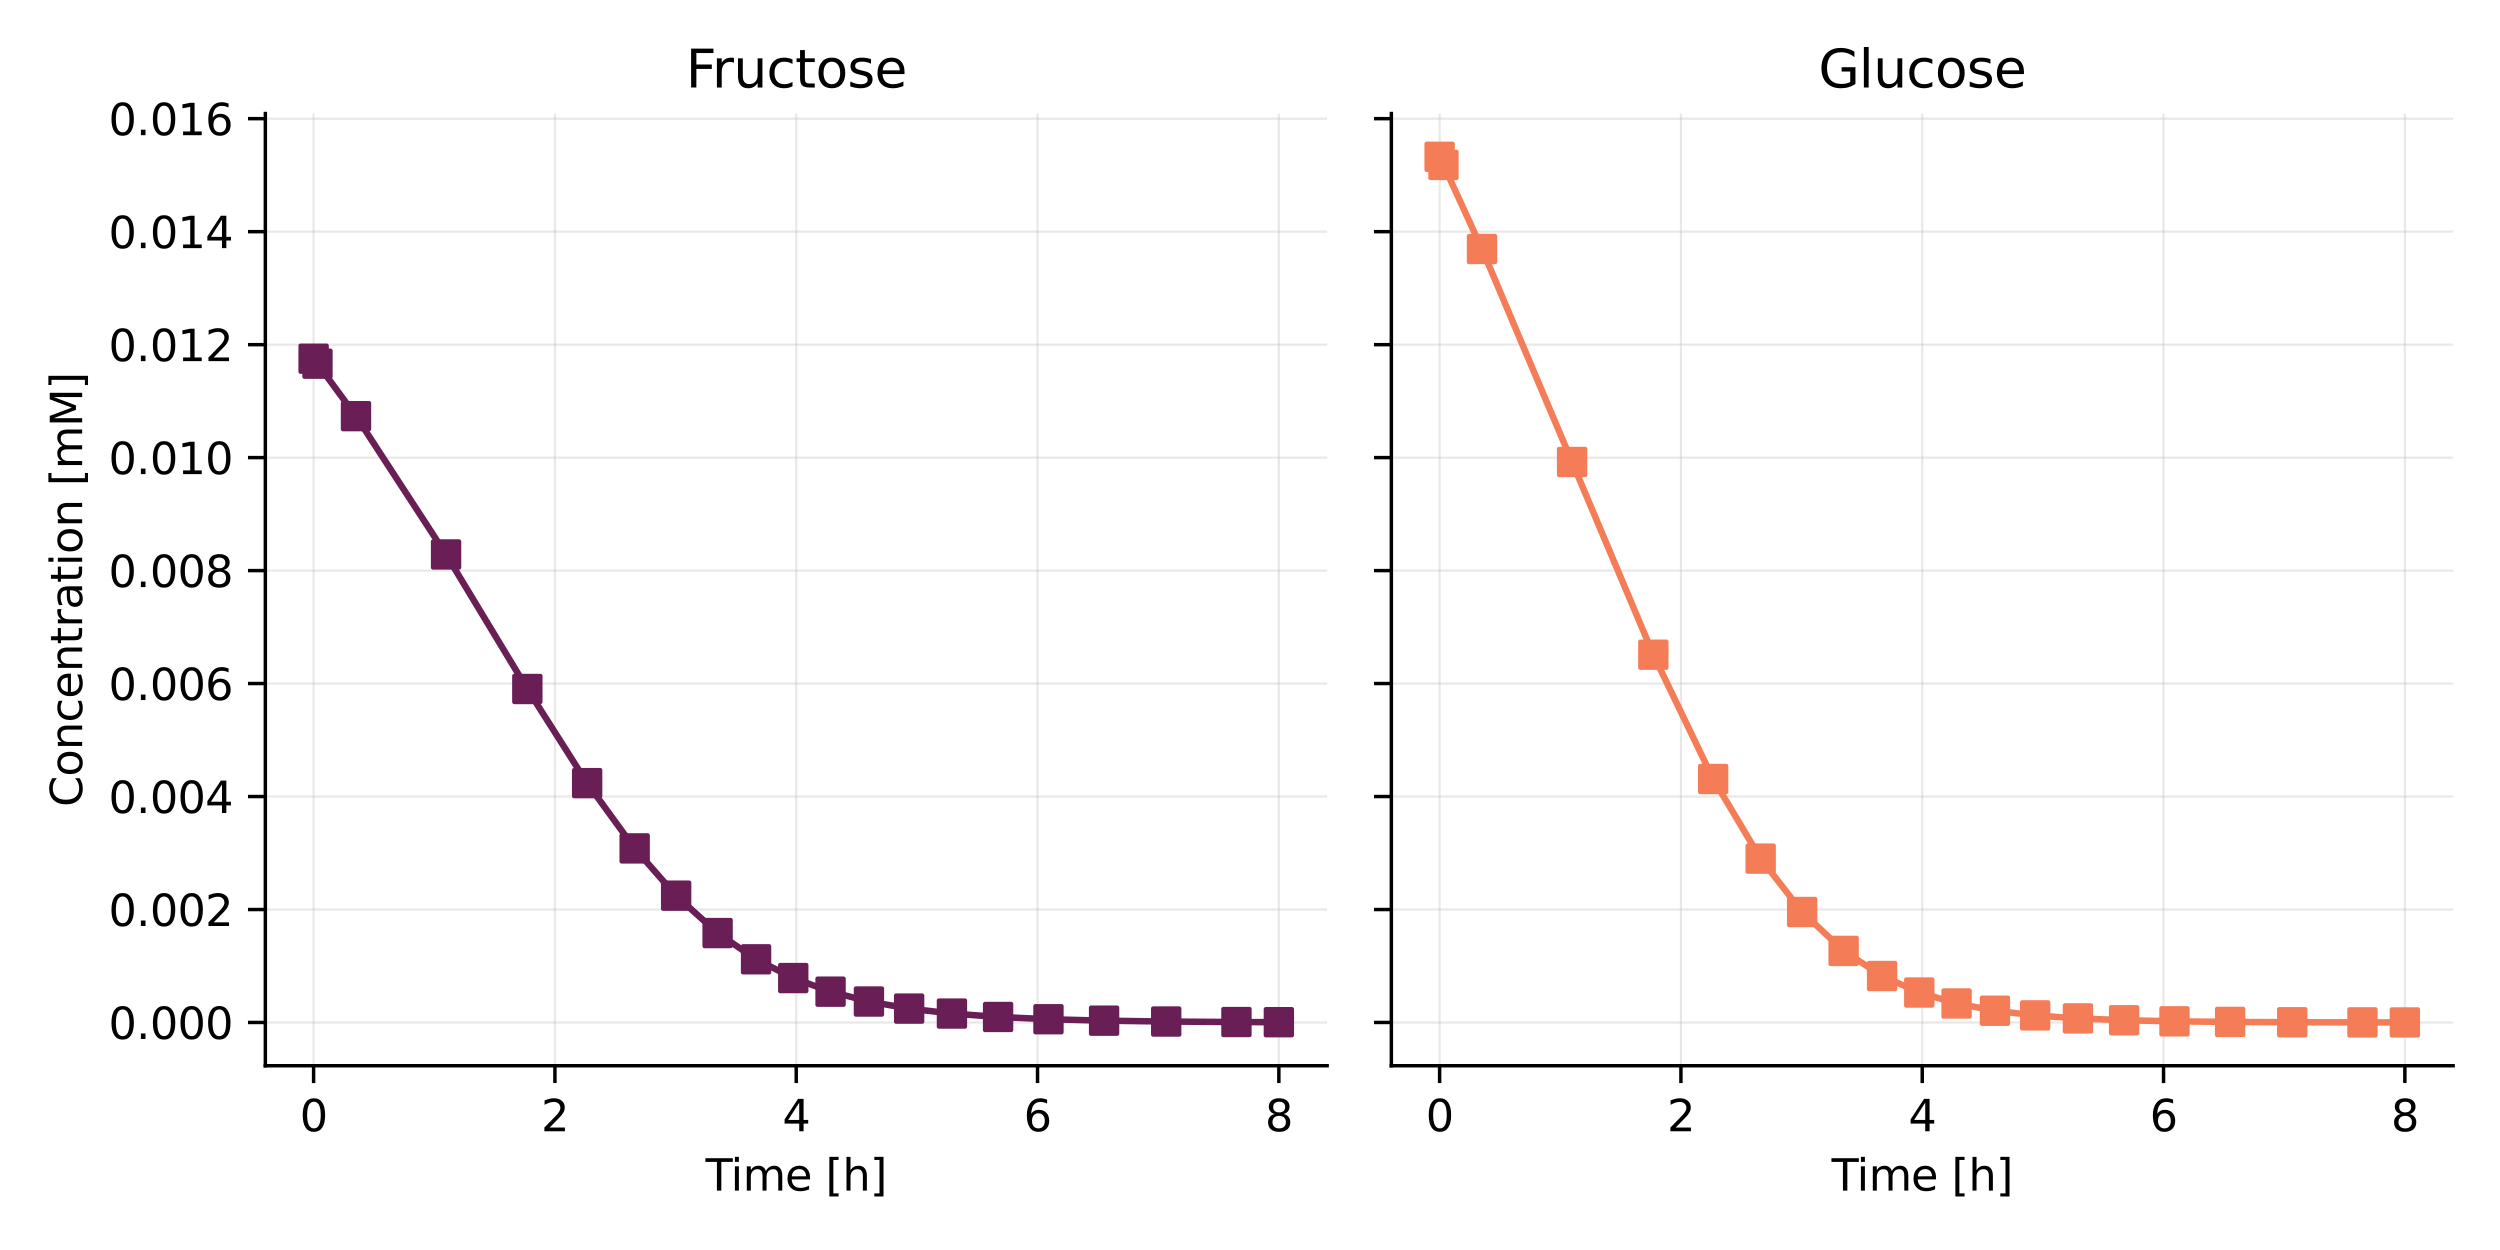 <?xml version="1.0" encoding="utf-8" standalone="no"?>
<!DOCTYPE svg PUBLIC "-//W3C//DTD SVG 1.1//EN"
  "http://www.w3.org/Graphics/SVG/1.1/DTD/svg11.dtd">
<svg xmlns:xlink="http://www.w3.org/1999/xlink" width="576pt" height="288pt" viewBox="0 0 576 288" xmlns="http://www.w3.org/2000/svg" version="1.1">
 <defs>
  <style type="text/css">*{stroke-linejoin: round; stroke-linecap: butt}</style>
 </defs>
 <g id="figure_1">
  <g id="patch_1">
   <path d="M 0 288 
L 576 288 
L 576 0 
L 0 0 
z
" style="fill: #ffffff"/>
  </g>
  <g id="axes_1">
   <g id="patch_2">
    <path d="M 61.135 245.54 
L 305.767 245.54 
L 305.767 26.16 
L 61.135 26.16 
z
" style="fill: #ffffff"/>
   </g>
   <g id="matplotlib.axis_1">
    <g id="xtick_1">
     <g id="line2d_1">
      <path d="M 72.255 245.54 
L 72.255 26.16 
" clip-path="url(#p6b97070f49)" style="fill: none; stroke: #b0b0b0; stroke-opacity: 0.3; stroke-width: 0.5; stroke-linecap: square"/>
     </g>
     <g id="line2d_2">
      <defs>
       <path id="m4def69048b" d="M 0 0 
L 0 4 
" style="stroke: #000000; stroke-width: 0.8"/>
      </defs>
      <g>
       <use xlink:href="#m4def69048b" x="72.255" y="245.54" style="stroke: #000000; stroke-width: 0.8"/>
      </g>
     </g>
     <g id="text_1">
      <!-- 0 -->
      <g transform="translate(69.073 260.638) scale(0.1 -0.1)">
       <defs>
        <path id="DejaVuSans-30" d="M 2034 4250 
Q 1547 4250 1301 3770 
Q 1056 3291 1056 2328 
Q 1056 1369 1301 889 
Q 1547 409 2034 409 
Q 2525 409 2770 889 
Q 3016 1369 3016 2328 
Q 3016 3291 2770 3770 
Q 2525 4250 2034 4250 
z
M 2034 4750 
Q 2819 4750 3233 4129 
Q 3647 3509 3647 2328 
Q 3647 1150 3233 529 
Q 2819 -91 2034 -91 
Q 1250 -91 836 529 
Q 422 1150 422 2328 
Q 422 3509 836 4129 
Q 1250 4750 2034 4750 
z
" transform="scale(0.016)"/>
       </defs>
       <use xlink:href="#DejaVuSans-30"/>
      </g>
     </g>
    </g>
    <g id="xtick_2">
     <g id="line2d_3">
      <path d="M 127.853 245.54 
L 127.853 26.16 
" clip-path="url(#p6b97070f49)" style="fill: none; stroke: #b0b0b0; stroke-opacity: 0.3; stroke-width: 0.5; stroke-linecap: square"/>
     </g>
     <g id="line2d_4">
      <g>
       <use xlink:href="#m4def69048b" x="127.853" y="245.54" style="stroke: #000000; stroke-width: 0.8"/>
      </g>
     </g>
     <g id="text_2">
      <!-- 2 -->
      <g transform="translate(124.672 260.638) scale(0.1 -0.1)">
       <defs>
        <path id="DejaVuSans-32" d="M 1228 531 
L 3431 531 
L 3431 0 
L 469 0 
L 469 531 
Q 828 903 1448 1529 
Q 2069 2156 2228 2338 
Q 2531 2678 2651 2914 
Q 2772 3150 2772 3378 
Q 2772 3750 2511 3984 
Q 2250 4219 1831 4219 
Q 1534 4219 1204 4116 
Q 875 4013 500 3803 
L 500 4441 
Q 881 4594 1212 4672 
Q 1544 4750 1819 4750 
Q 2544 4750 2975 4387 
Q 3406 4025 3406 3419 
Q 3406 3131 3298 2873 
Q 3191 2616 2906 2266 
Q 2828 2175 2409 1742 
Q 1991 1309 1228 531 
z
" transform="scale(0.016)"/>
       </defs>
       <use xlink:href="#DejaVuSans-32"/>
      </g>
     </g>
    </g>
    <g id="xtick_3">
     <g id="line2d_5">
      <path d="M 183.451 245.54 
L 183.451 26.16 
" clip-path="url(#p6b97070f49)" style="fill: none; stroke: #b0b0b0; stroke-opacity: 0.3; stroke-width: 0.5; stroke-linecap: square"/>
     </g>
     <g id="line2d_6">
      <g>
       <use xlink:href="#m4def69048b" x="183.451" y="245.54" style="stroke: #000000; stroke-width: 0.8"/>
      </g>
     </g>
     <g id="text_3">
      <!-- 4 -->
      <g transform="translate(180.27 260.638) scale(0.1 -0.1)">
       <defs>
        <path id="DejaVuSans-34" d="M 2419 4116 
L 825 1625 
L 2419 1625 
L 2419 4116 
z
M 2253 4666 
L 3047 4666 
L 3047 1625 
L 3713 1625 
L 3713 1100 
L 3047 1100 
L 3047 0 
L 2419 0 
L 2419 1100 
L 313 1100 
L 313 1709 
L 2253 4666 
z
" transform="scale(0.016)"/>
       </defs>
       <use xlink:href="#DejaVuSans-34"/>
      </g>
     </g>
    </g>
    <g id="xtick_4">
     <g id="line2d_7">
      <path d="M 239.05 245.54 
L 239.05 26.16 
" clip-path="url(#p6b97070f49)" style="fill: none; stroke: #b0b0b0; stroke-opacity: 0.3; stroke-width: 0.5; stroke-linecap: square"/>
     </g>
     <g id="line2d_8">
      <g>
       <use xlink:href="#m4def69048b" x="239.05" y="245.54" style="stroke: #000000; stroke-width: 0.8"/>
      </g>
     </g>
     <g id="text_4">
      <!-- 6 -->
      <g transform="translate(235.868 260.638) scale(0.1 -0.1)">
       <defs>
        <path id="DejaVuSans-36" d="M 2113 2584 
Q 1688 2584 1439 2293 
Q 1191 2003 1191 1497 
Q 1191 994 1439 701 
Q 1688 409 2113 409 
Q 2538 409 2786 701 
Q 3034 994 3034 1497 
Q 3034 2003 2786 2293 
Q 2538 2584 2113 2584 
z
M 3366 4563 
L 3366 3988 
Q 3128 4100 2886 4159 
Q 2644 4219 2406 4219 
Q 1781 4219 1451 3797 
Q 1122 3375 1075 2522 
Q 1259 2794 1537 2939 
Q 1816 3084 2150 3084 
Q 2853 3084 3261 2657 
Q 3669 2231 3669 1497 
Q 3669 778 3244 343 
Q 2819 -91 2113 -91 
Q 1303 -91 875 529 
Q 447 1150 447 2328 
Q 447 3434 972 4092 
Q 1497 4750 2381 4750 
Q 2619 4750 2861 4703 
Q 3103 4656 3366 4563 
z
" transform="scale(0.016)"/>
       </defs>
       <use xlink:href="#DejaVuSans-36"/>
      </g>
     </g>
    </g>
    <g id="xtick_5">
     <g id="line2d_9">
      <path d="M 294.648 245.54 
L 294.648 26.16 
" clip-path="url(#p6b97070f49)" style="fill: none; stroke: #b0b0b0; stroke-opacity: 0.3; stroke-width: 0.5; stroke-linecap: square"/>
     </g>
     <g id="line2d_10">
      <g>
       <use xlink:href="#m4def69048b" x="294.648" y="245.54" style="stroke: #000000; stroke-width: 0.8"/>
      </g>
     </g>
     <g id="text_5">
      <!-- 8 -->
      <g transform="translate(291.467 260.638) scale(0.1 -0.1)">
       <defs>
        <path id="DejaVuSans-38" d="M 2034 2216 
Q 1584 2216 1326 1975 
Q 1069 1734 1069 1313 
Q 1069 891 1326 650 
Q 1584 409 2034 409 
Q 2484 409 2743 651 
Q 3003 894 3003 1313 
Q 3003 1734 2745 1975 
Q 2488 2216 2034 2216 
z
M 1403 2484 
Q 997 2584 770 2862 
Q 544 3141 544 3541 
Q 544 4100 942 4425 
Q 1341 4750 2034 4750 
Q 2731 4750 3128 4425 
Q 3525 4100 3525 3541 
Q 3525 3141 3298 2862 
Q 3072 2584 2669 2484 
Q 3125 2378 3379 2068 
Q 3634 1759 3634 1313 
Q 3634 634 3220 271 
Q 2806 -91 2034 -91 
Q 1263 -91 848 271 
Q 434 634 434 1313 
Q 434 1759 690 2068 
Q 947 2378 1403 2484 
z
M 1172 3481 
Q 1172 3119 1398 2916 
Q 1625 2713 2034 2713 
Q 2441 2713 2670 2916 
Q 2900 3119 2900 3481 
Q 2900 3844 2670 4047 
Q 2441 4250 2034 4250 
Q 1625 4250 1398 4047 
Q 1172 3844 1172 3481 
z
" transform="scale(0.016)"/>
       </defs>
       <use xlink:href="#DejaVuSans-38"/>
      </g>
     </g>
    </g>
    <g id="text_6">
     <!-- Time [h] -->
     <g transform="translate(162.558 274.317) scale(0.1 -0.1)">
      <defs>
       <path id="DejaVuSans-54" d="M -19 4666 
L 3928 4666 
L 3928 4134 
L 2272 4134 
L 2272 0 
L 1638 0 
L 1638 4134 
L -19 4134 
L -19 4666 
z
" transform="scale(0.016)"/>
       <path id="DejaVuSans-69" d="M 603 3500 
L 1178 3500 
L 1178 0 
L 603 0 
L 603 3500 
z
M 603 4863 
L 1178 4863 
L 1178 4134 
L 603 4134 
L 603 4863 
z
" transform="scale(0.016)"/>
       <path id="DejaVuSans-6d" d="M 3328 2828 
Q 3544 3216 3844 3400 
Q 4144 3584 4550 3584 
Q 5097 3584 5394 3201 
Q 5691 2819 5691 2113 
L 5691 0 
L 5113 0 
L 5113 2094 
Q 5113 2597 4934 2840 
Q 4756 3084 4391 3084 
Q 3944 3084 3684 2787 
Q 3425 2491 3425 1978 
L 3425 0 
L 2847 0 
L 2847 2094 
Q 2847 2600 2669 2842 
Q 2491 3084 2119 3084 
Q 1678 3084 1418 2786 
Q 1159 2488 1159 1978 
L 1159 0 
L 581 0 
L 581 3500 
L 1159 3500 
L 1159 2956 
Q 1356 3278 1631 3431 
Q 1906 3584 2284 3584 
Q 2666 3584 2933 3390 
Q 3200 3197 3328 2828 
z
" transform="scale(0.016)"/>
       <path id="DejaVuSans-65" d="M 3597 1894 
L 3597 1613 
L 953 1613 
Q 991 1019 1311 708 
Q 1631 397 2203 397 
Q 2534 397 2845 478 
Q 3156 559 3463 722 
L 3463 178 
Q 3153 47 2828 -22 
Q 2503 -91 2169 -91 
Q 1331 -91 842 396 
Q 353 884 353 1716 
Q 353 2575 817 3079 
Q 1281 3584 2069 3584 
Q 2775 3584 3186 3129 
Q 3597 2675 3597 1894 
z
M 3022 2063 
Q 3016 2534 2758 2815 
Q 2500 3097 2075 3097 
Q 1594 3097 1305 2825 
Q 1016 2553 972 2059 
L 3022 2063 
z
" transform="scale(0.016)"/>
       <path id="DejaVuSans-20" transform="scale(0.016)"/>
       <path id="DejaVuSans-5b" d="M 550 4863 
L 1875 4863 
L 1875 4416 
L 1125 4416 
L 1125 -397 
L 1875 -397 
L 1875 -844 
L 550 -844 
L 550 4863 
z
" transform="scale(0.016)"/>
       <path id="DejaVuSans-68" d="M 3513 2113 
L 3513 0 
L 2938 0 
L 2938 2094 
Q 2938 2591 2744 2837 
Q 2550 3084 2163 3084 
Q 1697 3084 1428 2787 
Q 1159 2491 1159 1978 
L 1159 0 
L 581 0 
L 581 4863 
L 1159 4863 
L 1159 2956 
Q 1366 3272 1645 3428 
Q 1925 3584 2291 3584 
Q 2894 3584 3203 3211 
Q 3513 2838 3513 2113 
z
" transform="scale(0.016)"/>
       <path id="DejaVuSans-5d" d="M 1947 4863 
L 1947 -844 
L 622 -844 
L 622 -397 
L 1369 -397 
L 1369 4416 
L 622 4416 
L 622 4863 
L 1947 4863 
z
" transform="scale(0.016)"/>
      </defs>
      <use xlink:href="#DejaVuSans-54"/>
      <use xlink:href="#DejaVuSans-69" transform="translate(57.959 0)"/>
      <use xlink:href="#DejaVuSans-6d" transform="translate(85.742 0)"/>
      <use xlink:href="#DejaVuSans-65" transform="translate(183.154 0)"/>
      <use xlink:href="#DejaVuSans-20" transform="translate(244.678 0)"/>
      <use xlink:href="#DejaVuSans-5b" transform="translate(276.465 0)"/>
      <use xlink:href="#DejaVuSans-68" transform="translate(315.479 0)"/>
      <use xlink:href="#DejaVuSans-5d" transform="translate(378.857 0)"/>
     </g>
    </g>
   </g>
   <g id="matplotlib.axis_2">
    <g id="ytick_1">
     <g id="line2d_11">
      <path d="M 61.135 235.581 
L 305.767 235.581 
" clip-path="url(#p6b97070f49)" style="fill: none; stroke: #b0b0b0; stroke-opacity: 0.3; stroke-width: 0.5; stroke-linecap: square"/>
     </g>
     <g id="line2d_12">
      <defs>
       <path id="m1b7cd44504" d="M 0 0 
L -4 0 
" style="stroke: #000000; stroke-width: 0.8"/>
      </defs>
      <g>
       <use xlink:href="#m1b7cd44504" x="61.135" y="235.581" style="stroke: #000000; stroke-width: 0.8"/>
      </g>
     </g>
     <g id="text_7">
      <!-- 0.000 -->
      <g transform="translate(25.007 239.381) scale(0.1 -0.1)">
       <defs>
        <path id="DejaVuSans-2e" d="M 684 794 
L 1344 794 
L 1344 0 
L 684 0 
L 684 794 
z
" transform="scale(0.016)"/>
       </defs>
       <use xlink:href="#DejaVuSans-30"/>
       <use xlink:href="#DejaVuSans-2e" transform="translate(63.623 0)"/>
       <use xlink:href="#DejaVuSans-30" transform="translate(95.41 0)"/>
       <use xlink:href="#DejaVuSans-30" transform="translate(159.033 0)"/>
       <use xlink:href="#DejaVuSans-30" transform="translate(222.656 0)"/>
      </g>
     </g>
    </g>
    <g id="ytick_2">
     <g id="line2d_13">
      <path d="M 61.135 209.552 
L 305.767 209.552 
" clip-path="url(#p6b97070f49)" style="fill: none; stroke: #b0b0b0; stroke-opacity: 0.3; stroke-width: 0.5; stroke-linecap: square"/>
     </g>
     <g id="line2d_14">
      <g>
       <use xlink:href="#m1b7cd44504" x="61.135" y="209.552" style="stroke: #000000; stroke-width: 0.8"/>
      </g>
     </g>
     <g id="text_8">
      <!-- 0.002 -->
      <g transform="translate(25.007 213.351) scale(0.1 -0.1)">
       <use xlink:href="#DejaVuSans-30"/>
       <use xlink:href="#DejaVuSans-2e" transform="translate(63.623 0)"/>
       <use xlink:href="#DejaVuSans-30" transform="translate(95.41 0)"/>
       <use xlink:href="#DejaVuSans-30" transform="translate(159.033 0)"/>
       <use xlink:href="#DejaVuSans-32" transform="translate(222.656 0)"/>
      </g>
     </g>
    </g>
    <g id="ytick_3">
     <g id="line2d_15">
      <path d="M 61.135 183.523 
L 305.767 183.523 
" clip-path="url(#p6b97070f49)" style="fill: none; stroke: #b0b0b0; stroke-opacity: 0.3; stroke-width: 0.5; stroke-linecap: square"/>
     </g>
     <g id="line2d_16">
      <g>
       <use xlink:href="#m1b7cd44504" x="61.135" y="183.523" style="stroke: #000000; stroke-width: 0.8"/>
      </g>
     </g>
     <g id="text_9">
      <!-- 0.004 -->
      <g transform="translate(25.007 187.322) scale(0.1 -0.1)">
       <use xlink:href="#DejaVuSans-30"/>
       <use xlink:href="#DejaVuSans-2e" transform="translate(63.623 0)"/>
       <use xlink:href="#DejaVuSans-30" transform="translate(95.41 0)"/>
       <use xlink:href="#DejaVuSans-30" transform="translate(159.033 0)"/>
       <use xlink:href="#DejaVuSans-34" transform="translate(222.656 0)"/>
      </g>
     </g>
    </g>
    <g id="ytick_4">
     <g id="line2d_17">
      <path d="M 61.135 157.493 
L 305.767 157.493 
" clip-path="url(#p6b97070f49)" style="fill: none; stroke: #b0b0b0; stroke-opacity: 0.3; stroke-width: 0.5; stroke-linecap: square"/>
     </g>
     <g id="line2d_18">
      <g>
       <use xlink:href="#m1b7cd44504" x="61.135" y="157.493" style="stroke: #000000; stroke-width: 0.8"/>
      </g>
     </g>
     <g id="text_10">
      <!-- 0.006 -->
      <g transform="translate(25.007 161.293) scale(0.1 -0.1)">
       <use xlink:href="#DejaVuSans-30"/>
       <use xlink:href="#DejaVuSans-2e" transform="translate(63.623 0)"/>
       <use xlink:href="#DejaVuSans-30" transform="translate(95.41 0)"/>
       <use xlink:href="#DejaVuSans-30" transform="translate(159.033 0)"/>
       <use xlink:href="#DejaVuSans-36" transform="translate(222.656 0)"/>
      </g>
     </g>
    </g>
    <g id="ytick_5">
     <g id="line2d_19">
      <path d="M 61.135 131.464 
L 305.767 131.464 
" clip-path="url(#p6b97070f49)" style="fill: none; stroke: #b0b0b0; stroke-opacity: 0.3; stroke-width: 0.5; stroke-linecap: square"/>
     </g>
     <g id="line2d_20">
      <g>
       <use xlink:href="#m1b7cd44504" x="61.135" y="131.464" style="stroke: #000000; stroke-width: 0.8"/>
      </g>
     </g>
     <g id="text_11">
      <!-- 0.008 -->
      <g transform="translate(25.007 135.263) scale(0.1 -0.1)">
       <use xlink:href="#DejaVuSans-30"/>
       <use xlink:href="#DejaVuSans-2e" transform="translate(63.623 0)"/>
       <use xlink:href="#DejaVuSans-30" transform="translate(95.41 0)"/>
       <use xlink:href="#DejaVuSans-30" transform="translate(159.033 0)"/>
       <use xlink:href="#DejaVuSans-38" transform="translate(222.656 0)"/>
      </g>
     </g>
    </g>
    <g id="ytick_6">
     <g id="line2d_21">
      <path d="M 61.135 105.435 
L 305.767 105.435 
" clip-path="url(#p6b97070f49)" style="fill: none; stroke: #b0b0b0; stroke-opacity: 0.3; stroke-width: 0.5; stroke-linecap: square"/>
     </g>
     <g id="line2d_22">
      <g>
       <use xlink:href="#m1b7cd44504" x="61.135" y="105.435" style="stroke: #000000; stroke-width: 0.8"/>
      </g>
     </g>
     <g id="text_12">
      <!-- 0.010 -->
      <g transform="translate(25.007 109.234) scale(0.1 -0.1)">
       <defs>
        <path id="DejaVuSans-31" d="M 794 531 
L 1825 531 
L 1825 4091 
L 703 3866 
L 703 4441 
L 1819 4666 
L 2450 4666 
L 2450 531 
L 3481 531 
L 3481 0 
L 794 0 
L 794 531 
z
" transform="scale(0.016)"/>
       </defs>
       <use xlink:href="#DejaVuSans-30"/>
       <use xlink:href="#DejaVuSans-2e" transform="translate(63.623 0)"/>
       <use xlink:href="#DejaVuSans-30" transform="translate(95.41 0)"/>
       <use xlink:href="#DejaVuSans-31" transform="translate(159.033 0)"/>
       <use xlink:href="#DejaVuSans-30" transform="translate(222.656 0)"/>
      </g>
     </g>
    </g>
    <g id="ytick_7">
     <g id="line2d_23">
      <path d="M 61.135 79.406 
L 305.767 79.406 
" clip-path="url(#p6b97070f49)" style="fill: none; stroke: #b0b0b0; stroke-opacity: 0.3; stroke-width: 0.5; stroke-linecap: square"/>
     </g>
     <g id="line2d_24">
      <g>
       <use xlink:href="#m1b7cd44504" x="61.135" y="79.406" style="stroke: #000000; stroke-width: 0.8"/>
      </g>
     </g>
     <g id="text_13">
      <!-- 0.012 -->
      <g transform="translate(25.007 83.205) scale(0.1 -0.1)">
       <use xlink:href="#DejaVuSans-30"/>
       <use xlink:href="#DejaVuSans-2e" transform="translate(63.623 0)"/>
       <use xlink:href="#DejaVuSans-30" transform="translate(95.41 0)"/>
       <use xlink:href="#DejaVuSans-31" transform="translate(159.033 0)"/>
       <use xlink:href="#DejaVuSans-32" transform="translate(222.656 0)"/>
      </g>
     </g>
    </g>
    <g id="ytick_8">
     <g id="line2d_25">
      <path d="M 61.135 53.376 
L 305.767 53.376 
" clip-path="url(#p6b97070f49)" style="fill: none; stroke: #b0b0b0; stroke-opacity: 0.3; stroke-width: 0.5; stroke-linecap: square"/>
     </g>
     <g id="line2d_26">
      <g>
       <use xlink:href="#m1b7cd44504" x="61.135" y="53.376" style="stroke: #000000; stroke-width: 0.8"/>
      </g>
     </g>
     <g id="text_14">
      <!-- 0.014 -->
      <g transform="translate(25.007 57.175) scale(0.1 -0.1)">
       <use xlink:href="#DejaVuSans-30"/>
       <use xlink:href="#DejaVuSans-2e" transform="translate(63.623 0)"/>
       <use xlink:href="#DejaVuSans-30" transform="translate(95.41 0)"/>
       <use xlink:href="#DejaVuSans-31" transform="translate(159.033 0)"/>
       <use xlink:href="#DejaVuSans-34" transform="translate(222.656 0)"/>
      </g>
     </g>
    </g>
    <g id="ytick_9">
     <g id="line2d_27">
      <path d="M 61.135 27.347 
L 305.767 27.347 
" clip-path="url(#p6b97070f49)" style="fill: none; stroke: #b0b0b0; stroke-opacity: 0.3; stroke-width: 0.5; stroke-linecap: square"/>
     </g>
     <g id="line2d_28">
      <g>
       <use xlink:href="#m1b7cd44504" x="61.135" y="27.347" style="stroke: #000000; stroke-width: 0.8"/>
      </g>
     </g>
     <g id="text_15">
      <!-- 0.016 -->
      <g transform="translate(25.007 31.146) scale(0.1 -0.1)">
       <use xlink:href="#DejaVuSans-30"/>
       <use xlink:href="#DejaVuSans-2e" transform="translate(63.623 0)"/>
       <use xlink:href="#DejaVuSans-30" transform="translate(95.41 0)"/>
       <use xlink:href="#DejaVuSans-31" transform="translate(159.033 0)"/>
       <use xlink:href="#DejaVuSans-36" transform="translate(222.656 0)"/>
      </g>
     </g>
    </g>
    <g id="text_16">
     <!-- Concentration [mM] -->
     <g transform="translate(18.927 185.896) rotate(-90) scale(0.1 -0.1)">
      <defs>
       <path id="DejaVuSans-43" d="M 4122 4306 
L 4122 3641 
Q 3803 3938 3442 4084 
Q 3081 4231 2675 4231 
Q 1875 4231 1450 3742 
Q 1025 3253 1025 2328 
Q 1025 1406 1450 917 
Q 1875 428 2675 428 
Q 3081 428 3442 575 
Q 3803 722 4122 1019 
L 4122 359 
Q 3791 134 3420 21 
Q 3050 -91 2638 -91 
Q 1578 -91 968 557 
Q 359 1206 359 2328 
Q 359 3453 968 4101 
Q 1578 4750 2638 4750 
Q 3056 4750 3426 4639 
Q 3797 4528 4122 4306 
z
" transform="scale(0.016)"/>
       <path id="DejaVuSans-6f" d="M 1959 3097 
Q 1497 3097 1228 2736 
Q 959 2375 959 1747 
Q 959 1119 1226 758 
Q 1494 397 1959 397 
Q 2419 397 2687 759 
Q 2956 1122 2956 1747 
Q 2956 2369 2687 2733 
Q 2419 3097 1959 3097 
z
M 1959 3584 
Q 2709 3584 3137 3096 
Q 3566 2609 3566 1747 
Q 3566 888 3137 398 
Q 2709 -91 1959 -91 
Q 1206 -91 779 398 
Q 353 888 353 1747 
Q 353 2609 779 3096 
Q 1206 3584 1959 3584 
z
" transform="scale(0.016)"/>
       <path id="DejaVuSans-6e" d="M 3513 2113 
L 3513 0 
L 2938 0 
L 2938 2094 
Q 2938 2591 2744 2837 
Q 2550 3084 2163 3084 
Q 1697 3084 1428 2787 
Q 1159 2491 1159 1978 
L 1159 0 
L 581 0 
L 581 3500 
L 1159 3500 
L 1159 2956 
Q 1366 3272 1645 3428 
Q 1925 3584 2291 3584 
Q 2894 3584 3203 3211 
Q 3513 2838 3513 2113 
z
" transform="scale(0.016)"/>
       <path id="DejaVuSans-63" d="M 3122 3366 
L 3122 2828 
Q 2878 2963 2633 3030 
Q 2388 3097 2138 3097 
Q 1578 3097 1268 2742 
Q 959 2388 959 1747 
Q 959 1106 1268 751 
Q 1578 397 2138 397 
Q 2388 397 2633 464 
Q 2878 531 3122 666 
L 3122 134 
Q 2881 22 2623 -34 
Q 2366 -91 2075 -91 
Q 1284 -91 818 406 
Q 353 903 353 1747 
Q 353 2603 823 3093 
Q 1294 3584 2113 3584 
Q 2378 3584 2631 3529 
Q 2884 3475 3122 3366 
z
" transform="scale(0.016)"/>
       <path id="DejaVuSans-74" d="M 1172 4494 
L 1172 3500 
L 2356 3500 
L 2356 3053 
L 1172 3053 
L 1172 1153 
Q 1172 725 1289 603 
Q 1406 481 1766 481 
L 2356 481 
L 2356 0 
L 1766 0 
Q 1100 0 847 248 
Q 594 497 594 1153 
L 594 3053 
L 172 3053 
L 172 3500 
L 594 3500 
L 594 4494 
L 1172 4494 
z
" transform="scale(0.016)"/>
       <path id="DejaVuSans-72" d="M 2631 2963 
Q 2534 3019 2420 3045 
Q 2306 3072 2169 3072 
Q 1681 3072 1420 2755 
Q 1159 2438 1159 1844 
L 1159 0 
L 581 0 
L 581 3500 
L 1159 3500 
L 1159 2956 
Q 1341 3275 1631 3429 
Q 1922 3584 2338 3584 
Q 2397 3584 2469 3576 
Q 2541 3569 2628 3553 
L 2631 2963 
z
" transform="scale(0.016)"/>
       <path id="DejaVuSans-61" d="M 2194 1759 
Q 1497 1759 1228 1600 
Q 959 1441 959 1056 
Q 959 750 1161 570 
Q 1363 391 1709 391 
Q 2188 391 2477 730 
Q 2766 1069 2766 1631 
L 2766 1759 
L 2194 1759 
z
M 3341 1997 
L 3341 0 
L 2766 0 
L 2766 531 
Q 2569 213 2275 61 
Q 1981 -91 1556 -91 
Q 1019 -91 701 211 
Q 384 513 384 1019 
Q 384 1609 779 1909 
Q 1175 2209 1959 2209 
L 2766 2209 
L 2766 2266 
Q 2766 2663 2505 2880 
Q 2244 3097 1772 3097 
Q 1472 3097 1187 3025 
Q 903 2953 641 2809 
L 641 3341 
Q 956 3463 1253 3523 
Q 1550 3584 1831 3584 
Q 2591 3584 2966 3190 
Q 3341 2797 3341 1997 
z
" transform="scale(0.016)"/>
       <path id="DejaVuSans-4d" d="M 628 4666 
L 1569 4666 
L 2759 1491 
L 3956 4666 
L 4897 4666 
L 4897 0 
L 4281 0 
L 4281 4097 
L 3078 897 
L 2444 897 
L 1241 4097 
L 1241 0 
L 628 0 
L 628 4666 
z
" transform="scale(0.016)"/>
      </defs>
      <use xlink:href="#DejaVuSans-43"/>
      <use xlink:href="#DejaVuSans-6f" transform="translate(69.824 0)"/>
      <use xlink:href="#DejaVuSans-6e" transform="translate(131.006 0)"/>
      <use xlink:href="#DejaVuSans-63" transform="translate(194.385 0)"/>
      <use xlink:href="#DejaVuSans-65" transform="translate(249.365 0)"/>
      <use xlink:href="#DejaVuSans-6e" transform="translate(310.889 0)"/>
      <use xlink:href="#DejaVuSans-74" transform="translate(374.268 0)"/>
      <use xlink:href="#DejaVuSans-72" transform="translate(413.477 0)"/>
      <use xlink:href="#DejaVuSans-61" transform="translate(454.59 0)"/>
      <use xlink:href="#DejaVuSans-74" transform="translate(515.869 0)"/>
      <use xlink:href="#DejaVuSans-69" transform="translate(555.078 0)"/>
      <use xlink:href="#DejaVuSans-6f" transform="translate(582.861 0)"/>
      <use xlink:href="#DejaVuSans-6e" transform="translate(644.043 0)"/>
      <use xlink:href="#DejaVuSans-20" transform="translate(707.422 0)"/>
      <use xlink:href="#DejaVuSans-5b" transform="translate(739.209 0)"/>
      <use xlink:href="#DejaVuSans-6d" transform="translate(778.223 0)"/>
      <use xlink:href="#DejaVuSans-4d" transform="translate(875.635 0)"/>
      <use xlink:href="#DejaVuSans-5d" transform="translate(961.914 0)"/>
     </g>
    </g>
   </g>
   <g id="line2d_29">
    <path d="M 72.255 82.645 
L 73.142 83.796 
L 82.021 95.885 
L 102.773 127.754 
L 121.498 158.742 
L 135.28 180.428 
L 146.225 195.47 
L 155.781 206.365 
L 165.336 214.975 
L 174.197 221.023 
L 182.766 225.349 
L 191.361 228.485 
L 200.201 230.755 
L 209.465 232.38 
L 219.326 233.524 
L 229.96 234.308 
L 241.567 234.83 
L 254.382 235.162 
L 268.695 235.363 
L 284.877 235.477 
L 294.648 235.515 
" clip-path="url(#p6b97070f49)" style="fill: none; stroke: #691f55; stroke-width: 1.5; stroke-linecap: square"/>
    <defs>
     <path id="m2820961bbf" d="M -3 3 
L 3 3 
L 3 -3 
L -3 -3 
z
" style="stroke: #691f55; stroke-linejoin: miter"/>
    </defs>
    <g clip-path="url(#p6b97070f49)">
     <use xlink:href="#m2820961bbf" x="72.255" y="82.645" style="fill: #691f55; stroke: #691f55; stroke-linejoin: miter"/>
     <use xlink:href="#m2820961bbf" x="73.142" y="83.796" style="fill: #691f55; stroke: #691f55; stroke-linejoin: miter"/>
     <use xlink:href="#m2820961bbf" x="82.021" y="95.885" style="fill: #691f55; stroke: #691f55; stroke-linejoin: miter"/>
     <use xlink:href="#m2820961bbf" x="102.773" y="127.754" style="fill: #691f55; stroke: #691f55; stroke-linejoin: miter"/>
     <use xlink:href="#m2820961bbf" x="121.498" y="158.742" style="fill: #691f55; stroke: #691f55; stroke-linejoin: miter"/>
     <use xlink:href="#m2820961bbf" x="135.28" y="180.428" style="fill: #691f55; stroke: #691f55; stroke-linejoin: miter"/>
     <use xlink:href="#m2820961bbf" x="146.225" y="195.47" style="fill: #691f55; stroke: #691f55; stroke-linejoin: miter"/>
     <use xlink:href="#m2820961bbf" x="155.781" y="206.365" style="fill: #691f55; stroke: #691f55; stroke-linejoin: miter"/>
     <use xlink:href="#m2820961bbf" x="165.336" y="214.975" style="fill: #691f55; stroke: #691f55; stroke-linejoin: miter"/>
     <use xlink:href="#m2820961bbf" x="174.197" y="221.023" style="fill: #691f55; stroke: #691f55; stroke-linejoin: miter"/>
     <use xlink:href="#m2820961bbf" x="182.766" y="225.349" style="fill: #691f55; stroke: #691f55; stroke-linejoin: miter"/>
     <use xlink:href="#m2820961bbf" x="191.361" y="228.485" style="fill: #691f55; stroke: #691f55; stroke-linejoin: miter"/>
     <use xlink:href="#m2820961bbf" x="200.201" y="230.755" style="fill: #691f55; stroke: #691f55; stroke-linejoin: miter"/>
     <use xlink:href="#m2820961bbf" x="209.465" y="232.38" style="fill: #691f55; stroke: #691f55; stroke-linejoin: miter"/>
     <use xlink:href="#m2820961bbf" x="219.326" y="233.524" style="fill: #691f55; stroke: #691f55; stroke-linejoin: miter"/>
     <use xlink:href="#m2820961bbf" x="229.96" y="234.308" style="fill: #691f55; stroke: #691f55; stroke-linejoin: miter"/>
     <use xlink:href="#m2820961bbf" x="241.567" y="234.83" style="fill: #691f55; stroke: #691f55; stroke-linejoin: miter"/>
     <use xlink:href="#m2820961bbf" x="254.382" y="235.162" style="fill: #691f55; stroke: #691f55; stroke-linejoin: miter"/>
     <use xlink:href="#m2820961bbf" x="268.695" y="235.363" style="fill: #691f55; stroke: #691f55; stroke-linejoin: miter"/>
     <use xlink:href="#m2820961bbf" x="284.877" y="235.477" style="fill: #691f55; stroke: #691f55; stroke-linejoin: miter"/>
     <use xlink:href="#m2820961bbf" x="294.648" y="235.515" style="fill: #691f55; stroke: #691f55; stroke-linejoin: miter"/>
    </g>
   </g>
   <g id="patch_3">
    <path d="M 61.135 245.54 
L 61.135 26.16 
" style="fill: none; stroke: #000000; stroke-width: 0.8; stroke-linejoin: miter; stroke-linecap: square"/>
   </g>
   <g id="patch_4">
    <path d="M 61.135 245.54 
L 305.767 245.54 
" style="fill: none; stroke: #000000; stroke-width: 0.8; stroke-linejoin: miter; stroke-linecap: square"/>
   </g>
   <g id="text_17">
    <!-- Fructose -->
    <g transform="translate(158.026 20.16) scale(0.12 -0.12)">
     <defs>
      <path id="DejaVuSans-46" d="M 628 4666 
L 3309 4666 
L 3309 4134 
L 1259 4134 
L 1259 2759 
L 3109 2759 
L 3109 2228 
L 1259 2228 
L 1259 0 
L 628 0 
L 628 4666 
z
" transform="scale(0.016)"/>
      <path id="DejaVuSans-75" d="M 544 1381 
L 544 3500 
L 1119 3500 
L 1119 1403 
Q 1119 906 1312 657 
Q 1506 409 1894 409 
Q 2359 409 2629 706 
Q 2900 1003 2900 1516 
L 2900 3500 
L 3475 3500 
L 3475 0 
L 2900 0 
L 2900 538 
Q 2691 219 2414 64 
Q 2138 -91 1772 -91 
Q 1169 -91 856 284 
Q 544 659 544 1381 
z
M 1991 3584 
L 1991 3584 
z
" transform="scale(0.016)"/>
      <path id="DejaVuSans-73" d="M 2834 3397 
L 2834 2853 
Q 2591 2978 2328 3040 
Q 2066 3103 1784 3103 
Q 1356 3103 1142 2972 
Q 928 2841 928 2578 
Q 928 2378 1081 2264 
Q 1234 2150 1697 2047 
L 1894 2003 
Q 2506 1872 2764 1633 
Q 3022 1394 3022 966 
Q 3022 478 2636 193 
Q 2250 -91 1575 -91 
Q 1294 -91 989 -36 
Q 684 19 347 128 
L 347 722 
Q 666 556 975 473 
Q 1284 391 1588 391 
Q 1994 391 2212 530 
Q 2431 669 2431 922 
Q 2431 1156 2273 1281 
Q 2116 1406 1581 1522 
L 1381 1569 
Q 847 1681 609 1914 
Q 372 2147 372 2553 
Q 372 3047 722 3315 
Q 1072 3584 1716 3584 
Q 2034 3584 2315 3537 
Q 2597 3491 2834 3397 
z
" transform="scale(0.016)"/>
     </defs>
     <use xlink:href="#DejaVuSans-46"/>
     <use xlink:href="#DejaVuSans-72" transform="translate(50.27 0)"/>
     <use xlink:href="#DejaVuSans-75" transform="translate(91.383 0)"/>
     <use xlink:href="#DejaVuSans-63" transform="translate(154.762 0)"/>
     <use xlink:href="#DejaVuSans-74" transform="translate(209.742 0)"/>
     <use xlink:href="#DejaVuSans-6f" transform="translate(248.951 0)"/>
     <use xlink:href="#DejaVuSans-73" transform="translate(310.133 0)"/>
     <use xlink:href="#DejaVuSans-65" transform="translate(362.232 0)"/>
    </g>
   </g>
  </g>
  <g id="axes_2">
   <g id="patch_5">
    <path d="M 320.567 245.54 
L 565.2 245.54 
L 565.2 26.16 
L 320.567 26.16 
z
" style="fill: #ffffff"/>
   </g>
   <g id="matplotlib.axis_3">
    <g id="xtick_6">
     <g id="line2d_30">
      <path d="M 331.687 245.54 
L 331.687 26.16 
" clip-path="url(#p7524bb3750)" style="fill: none; stroke: #b0b0b0; stroke-opacity: 0.3; stroke-width: 0.5; stroke-linecap: square"/>
     </g>
     <g id="line2d_31">
      <g>
       <use xlink:href="#m4def69048b" x="331.687" y="245.54" style="stroke: #000000; stroke-width: 0.8"/>
      </g>
     </g>
     <g id="text_18">
      <!-- 0 -->
      <g transform="translate(328.506 260.638) scale(0.1 -0.1)">
       <use xlink:href="#DejaVuSans-30"/>
      </g>
     </g>
    </g>
    <g id="xtick_7">
     <g id="line2d_32">
      <path d="M 387.285 245.54 
L 387.285 26.16 
" clip-path="url(#p7524bb3750)" style="fill: none; stroke: #b0b0b0; stroke-opacity: 0.3; stroke-width: 0.5; stroke-linecap: square"/>
     </g>
     <g id="line2d_33">
      <g>
       <use xlink:href="#m4def69048b" x="387.285" y="245.54" style="stroke: #000000; stroke-width: 0.8"/>
      </g>
     </g>
     <g id="text_19">
      <!-- 2 -->
      <g transform="translate(384.104 260.638) scale(0.1 -0.1)">
       <use xlink:href="#DejaVuSans-32"/>
      </g>
     </g>
    </g>
    <g id="xtick_8">
     <g id="line2d_34">
      <path d="M 442.884 245.54 
L 442.884 26.16 
" clip-path="url(#p7524bb3750)" style="fill: none; stroke: #b0b0b0; stroke-opacity: 0.3; stroke-width: 0.5; stroke-linecap: square"/>
     </g>
     <g id="line2d_35">
      <g>
       <use xlink:href="#m4def69048b" x="442.884" y="245.54" style="stroke: #000000; stroke-width: 0.8"/>
      </g>
     </g>
     <g id="text_20">
      <!-- 4 -->
      <g transform="translate(439.702 260.638) scale(0.1 -0.1)">
       <use xlink:href="#DejaVuSans-34"/>
      </g>
     </g>
    </g>
    <g id="xtick_9">
     <g id="line2d_36">
      <path d="M 498.482 245.54 
L 498.482 26.16 
" clip-path="url(#p7524bb3750)" style="fill: none; stroke: #b0b0b0; stroke-opacity: 0.3; stroke-width: 0.5; stroke-linecap: square"/>
     </g>
     <g id="line2d_37">
      <g>
       <use xlink:href="#m4def69048b" x="498.482" y="245.54" style="stroke: #000000; stroke-width: 0.8"/>
      </g>
     </g>
     <g id="text_21">
      <!-- 6 -->
      <g transform="translate(495.301 260.638) scale(0.1 -0.1)">
       <use xlink:href="#DejaVuSans-36"/>
      </g>
     </g>
    </g>
    <g id="xtick_10">
     <g id="line2d_38">
      <path d="M 554.08 245.54 
L 554.08 26.16 
" clip-path="url(#p7524bb3750)" style="fill: none; stroke: #b0b0b0; stroke-opacity: 0.3; stroke-width: 0.5; stroke-linecap: square"/>
     </g>
     <g id="line2d_39">
      <g>
       <use xlink:href="#m4def69048b" x="554.08" y="245.54" style="stroke: #000000; stroke-width: 0.8"/>
      </g>
     </g>
     <g id="text_22">
      <!-- 8 -->
      <g transform="translate(550.899 260.638) scale(0.1 -0.1)">
       <use xlink:href="#DejaVuSans-38"/>
      </g>
     </g>
    </g>
    <g id="text_23">
     <!-- Time [h] -->
     <g transform="translate(421.991 274.317) scale(0.1 -0.1)">
      <use xlink:href="#DejaVuSans-54"/>
      <use xlink:href="#DejaVuSans-69" transform="translate(57.959 0)"/>
      <use xlink:href="#DejaVuSans-6d" transform="translate(85.742 0)"/>
      <use xlink:href="#DejaVuSans-65" transform="translate(183.154 0)"/>
      <use xlink:href="#DejaVuSans-20" transform="translate(244.678 0)"/>
      <use xlink:href="#DejaVuSans-5b" transform="translate(276.465 0)"/>
      <use xlink:href="#DejaVuSans-68" transform="translate(315.479 0)"/>
      <use xlink:href="#DejaVuSans-5d" transform="translate(378.857 0)"/>
     </g>
    </g>
   </g>
   <g id="matplotlib.axis_4">
    <g id="ytick_10">
     <g id="line2d_40">
      <path d="M 320.567 235.581 
L 565.2 235.581 
" clip-path="url(#p7524bb3750)" style="fill: none; stroke: #b0b0b0; stroke-opacity: 0.3; stroke-width: 0.5; stroke-linecap: square"/>
     </g>
     <g id="line2d_41">
      <g>
       <use xlink:href="#m1b7cd44504" x="320.567" y="235.581" style="stroke: #000000; stroke-width: 0.8"/>
      </g>
     </g>
    </g>
    <g id="ytick_11">
     <g id="line2d_42">
      <path d="M 320.567 209.552 
L 565.2 209.552 
" clip-path="url(#p7524bb3750)" style="fill: none; stroke: #b0b0b0; stroke-opacity: 0.3; stroke-width: 0.5; stroke-linecap: square"/>
     </g>
     <g id="line2d_43">
      <g>
       <use xlink:href="#m1b7cd44504" x="320.567" y="209.552" style="stroke: #000000; stroke-width: 0.8"/>
      </g>
     </g>
    </g>
    <g id="ytick_12">
     <g id="line2d_44">
      <path d="M 320.567 183.523 
L 565.2 183.523 
" clip-path="url(#p7524bb3750)" style="fill: none; stroke: #b0b0b0; stroke-opacity: 0.3; stroke-width: 0.5; stroke-linecap: square"/>
     </g>
     <g id="line2d_45">
      <g>
       <use xlink:href="#m1b7cd44504" x="320.567" y="183.523" style="stroke: #000000; stroke-width: 0.8"/>
      </g>
     </g>
    </g>
    <g id="ytick_13">
     <g id="line2d_46">
      <path d="M 320.567 157.493 
L 565.2 157.493 
" clip-path="url(#p7524bb3750)" style="fill: none; stroke: #b0b0b0; stroke-opacity: 0.3; stroke-width: 0.5; stroke-linecap: square"/>
     </g>
     <g id="line2d_47">
      <g>
       <use xlink:href="#m1b7cd44504" x="320.567" y="157.493" style="stroke: #000000; stroke-width: 0.8"/>
      </g>
     </g>
    </g>
    <g id="ytick_14">
     <g id="line2d_48">
      <path d="M 320.567 131.464 
L 565.2 131.464 
" clip-path="url(#p7524bb3750)" style="fill: none; stroke: #b0b0b0; stroke-opacity: 0.3; stroke-width: 0.5; stroke-linecap: square"/>
     </g>
     <g id="line2d_49">
      <g>
       <use xlink:href="#m1b7cd44504" x="320.567" y="131.464" style="stroke: #000000; stroke-width: 0.8"/>
      </g>
     </g>
    </g>
    <g id="ytick_15">
     <g id="line2d_50">
      <path d="M 320.567 105.435 
L 565.2 105.435 
" clip-path="url(#p7524bb3750)" style="fill: none; stroke: #b0b0b0; stroke-opacity: 0.3; stroke-width: 0.5; stroke-linecap: square"/>
     </g>
     <g id="line2d_51">
      <g>
       <use xlink:href="#m1b7cd44504" x="320.567" y="105.435" style="stroke: #000000; stroke-width: 0.8"/>
      </g>
     </g>
    </g>
    <g id="ytick_16">
     <g id="line2d_52">
      <path d="M 320.567 79.406 
L 565.2 79.406 
" clip-path="url(#p7524bb3750)" style="fill: none; stroke: #b0b0b0; stroke-opacity: 0.3; stroke-width: 0.5; stroke-linecap: square"/>
     </g>
     <g id="line2d_53">
      <g>
       <use xlink:href="#m1b7cd44504" x="320.567" y="79.406" style="stroke: #000000; stroke-width: 0.8"/>
      </g>
     </g>
    </g>
    <g id="ytick_17">
     <g id="line2d_54">
      <path d="M 320.567 53.376 
L 565.2 53.376 
" clip-path="url(#p7524bb3750)" style="fill: none; stroke: #b0b0b0; stroke-opacity: 0.3; stroke-width: 0.5; stroke-linecap: square"/>
     </g>
     <g id="line2d_55">
      <g>
       <use xlink:href="#m1b7cd44504" x="320.567" y="53.376" style="stroke: #000000; stroke-width: 0.8"/>
      </g>
     </g>
    </g>
    <g id="ytick_18">
     <g id="line2d_56">
      <path d="M 320.567 27.347 
L 565.2 27.347 
" clip-path="url(#p7524bb3750)" style="fill: none; stroke: #b0b0b0; stroke-opacity: 0.3; stroke-width: 0.5; stroke-linecap: square"/>
     </g>
     <g id="line2d_57">
      <g>
       <use xlink:href="#m1b7cd44504" x="320.567" y="27.347" style="stroke: #000000; stroke-width: 0.8"/>
      </g>
     </g>
    </g>
   </g>
   <g id="line2d_58">
    <path d="M 331.687 36.132 
L 332.575 37.997 
L 341.453 57.374 
L 362.205 106.437 
L 380.93 150.841 
L 394.713 179.477 
L 405.658 197.824 
L 415.213 210.123 
L 424.769 219.09 
L 433.63 224.875 
L 442.199 228.676 
L 450.794 231.201 
L 459.633 232.869 
L 468.898 233.953 
L 478.758 234.642 
L 489.392 235.064 
L 501 235.313 
L 513.815 235.451 
L 528.128 235.524 
L 544.309 235.558 
L 554.08 235.568 
" clip-path="url(#p7524bb3750)" style="fill: none; stroke: #f47d57; stroke-width: 1.5; stroke-linecap: square"/>
    <defs>
     <path id="m868d01143f" d="M -3 3 
L 3 3 
L 3 -3 
L -3 -3 
z
" style="stroke: #f47d57; stroke-linejoin: miter"/>
    </defs>
    <g clip-path="url(#p7524bb3750)">
     <use xlink:href="#m868d01143f" x="331.687" y="36.132" style="fill: #f47d57; stroke: #f47d57; stroke-linejoin: miter"/>
     <use xlink:href="#m868d01143f" x="332.575" y="37.997" style="fill: #f47d57; stroke: #f47d57; stroke-linejoin: miter"/>
     <use xlink:href="#m868d01143f" x="341.453" y="57.374" style="fill: #f47d57; stroke: #f47d57; stroke-linejoin: miter"/>
     <use xlink:href="#m868d01143f" x="362.205" y="106.437" style="fill: #f47d57; stroke: #f47d57; stroke-linejoin: miter"/>
     <use xlink:href="#m868d01143f" x="380.93" y="150.841" style="fill: #f47d57; stroke: #f47d57; stroke-linejoin: miter"/>
     <use xlink:href="#m868d01143f" x="394.713" y="179.477" style="fill: #f47d57; stroke: #f47d57; stroke-linejoin: miter"/>
     <use xlink:href="#m868d01143f" x="405.658" y="197.824" style="fill: #f47d57; stroke: #f47d57; stroke-linejoin: miter"/>
     <use xlink:href="#m868d01143f" x="415.213" y="210.123" style="fill: #f47d57; stroke: #f47d57; stroke-linejoin: miter"/>
     <use xlink:href="#m868d01143f" x="424.769" y="219.09" style="fill: #f47d57; stroke: #f47d57; stroke-linejoin: miter"/>
     <use xlink:href="#m868d01143f" x="433.63" y="224.875" style="fill: #f47d57; stroke: #f47d57; stroke-linejoin: miter"/>
     <use xlink:href="#m868d01143f" x="442.199" y="228.676" style="fill: #f47d57; stroke: #f47d57; stroke-linejoin: miter"/>
     <use xlink:href="#m868d01143f" x="450.794" y="231.201" style="fill: #f47d57; stroke: #f47d57; stroke-linejoin: miter"/>
     <use xlink:href="#m868d01143f" x="459.633" y="232.869" style="fill: #f47d57; stroke: #f47d57; stroke-linejoin: miter"/>
     <use xlink:href="#m868d01143f" x="468.898" y="233.953" style="fill: #f47d57; stroke: #f47d57; stroke-linejoin: miter"/>
     <use xlink:href="#m868d01143f" x="478.758" y="234.642" style="fill: #f47d57; stroke: #f47d57; stroke-linejoin: miter"/>
     <use xlink:href="#m868d01143f" x="489.392" y="235.064" style="fill: #f47d57; stroke: #f47d57; stroke-linejoin: miter"/>
     <use xlink:href="#m868d01143f" x="501" y="235.313" style="fill: #f47d57; stroke: #f47d57; stroke-linejoin: miter"/>
     <use xlink:href="#m868d01143f" x="513.815" y="235.451" style="fill: #f47d57; stroke: #f47d57; stroke-linejoin: miter"/>
     <use xlink:href="#m868d01143f" x="528.128" y="235.524" style="fill: #f47d57; stroke: #f47d57; stroke-linejoin: miter"/>
     <use xlink:href="#m868d01143f" x="544.309" y="235.558" style="fill: #f47d57; stroke: #f47d57; stroke-linejoin: miter"/>
     <use xlink:href="#m868d01143f" x="554.08" y="235.568" style="fill: #f47d57; stroke: #f47d57; stroke-linejoin: miter"/>
    </g>
   </g>
   <g id="patch_6">
    <path d="M 320.567 245.54 
L 320.567 26.16 
" style="fill: none; stroke: #000000; stroke-width: 0.8; stroke-linejoin: miter; stroke-linecap: square"/>
   </g>
   <g id="patch_7">
    <path d="M 320.567 245.54 
L 565.2 245.54 
" style="fill: none; stroke: #000000; stroke-width: 0.8; stroke-linejoin: miter; stroke-linecap: square"/>
   </g>
   <g id="text_24">
    <!-- Glucose -->
    <g transform="translate(418.978 20.16) scale(0.12 -0.12)">
     <defs>
      <path id="DejaVuSans-47" d="M 3809 666 
L 3809 1919 
L 2778 1919 
L 2778 2438 
L 4434 2438 
L 4434 434 
Q 4069 175 3628 42 
Q 3188 -91 2688 -91 
Q 1594 -91 976 548 
Q 359 1188 359 2328 
Q 359 3472 976 4111 
Q 1594 4750 2688 4750 
Q 3144 4750 3555 4637 
Q 3966 4525 4313 4306 
L 4313 3634 
Q 3963 3931 3569 4081 
Q 3175 4231 2741 4231 
Q 1884 4231 1454 3753 
Q 1025 3275 1025 2328 
Q 1025 1384 1454 906 
Q 1884 428 2741 428 
Q 3075 428 3337 486 
Q 3600 544 3809 666 
z
" transform="scale(0.016)"/>
      <path id="DejaVuSans-6c" d="M 603 4863 
L 1178 4863 
L 1178 0 
L 603 0 
L 603 4863 
z
" transform="scale(0.016)"/>
     </defs>
     <use xlink:href="#DejaVuSans-47"/>
     <use xlink:href="#DejaVuSans-6c" transform="translate(77.49 0)"/>
     <use xlink:href="#DejaVuSans-75" transform="translate(105.273 0)"/>
     <use xlink:href="#DejaVuSans-63" transform="translate(168.652 0)"/>
     <use xlink:href="#DejaVuSans-6f" transform="translate(223.633 0)"/>
     <use xlink:href="#DejaVuSans-73" transform="translate(284.814 0)"/>
     <use xlink:href="#DejaVuSans-65" transform="translate(336.914 0)"/>
    </g>
   </g>
  </g>
 </g>
 <defs>
  <clipPath id="p6b97070f49">
   <rect x="61.135" y="26.16" width="244.632" height="219.38"/>
  </clipPath>
  <clipPath id="p7524bb3750">
   <rect x="320.567" y="26.16" width="244.632" height="219.38"/>
  </clipPath>
 </defs>
</svg>
